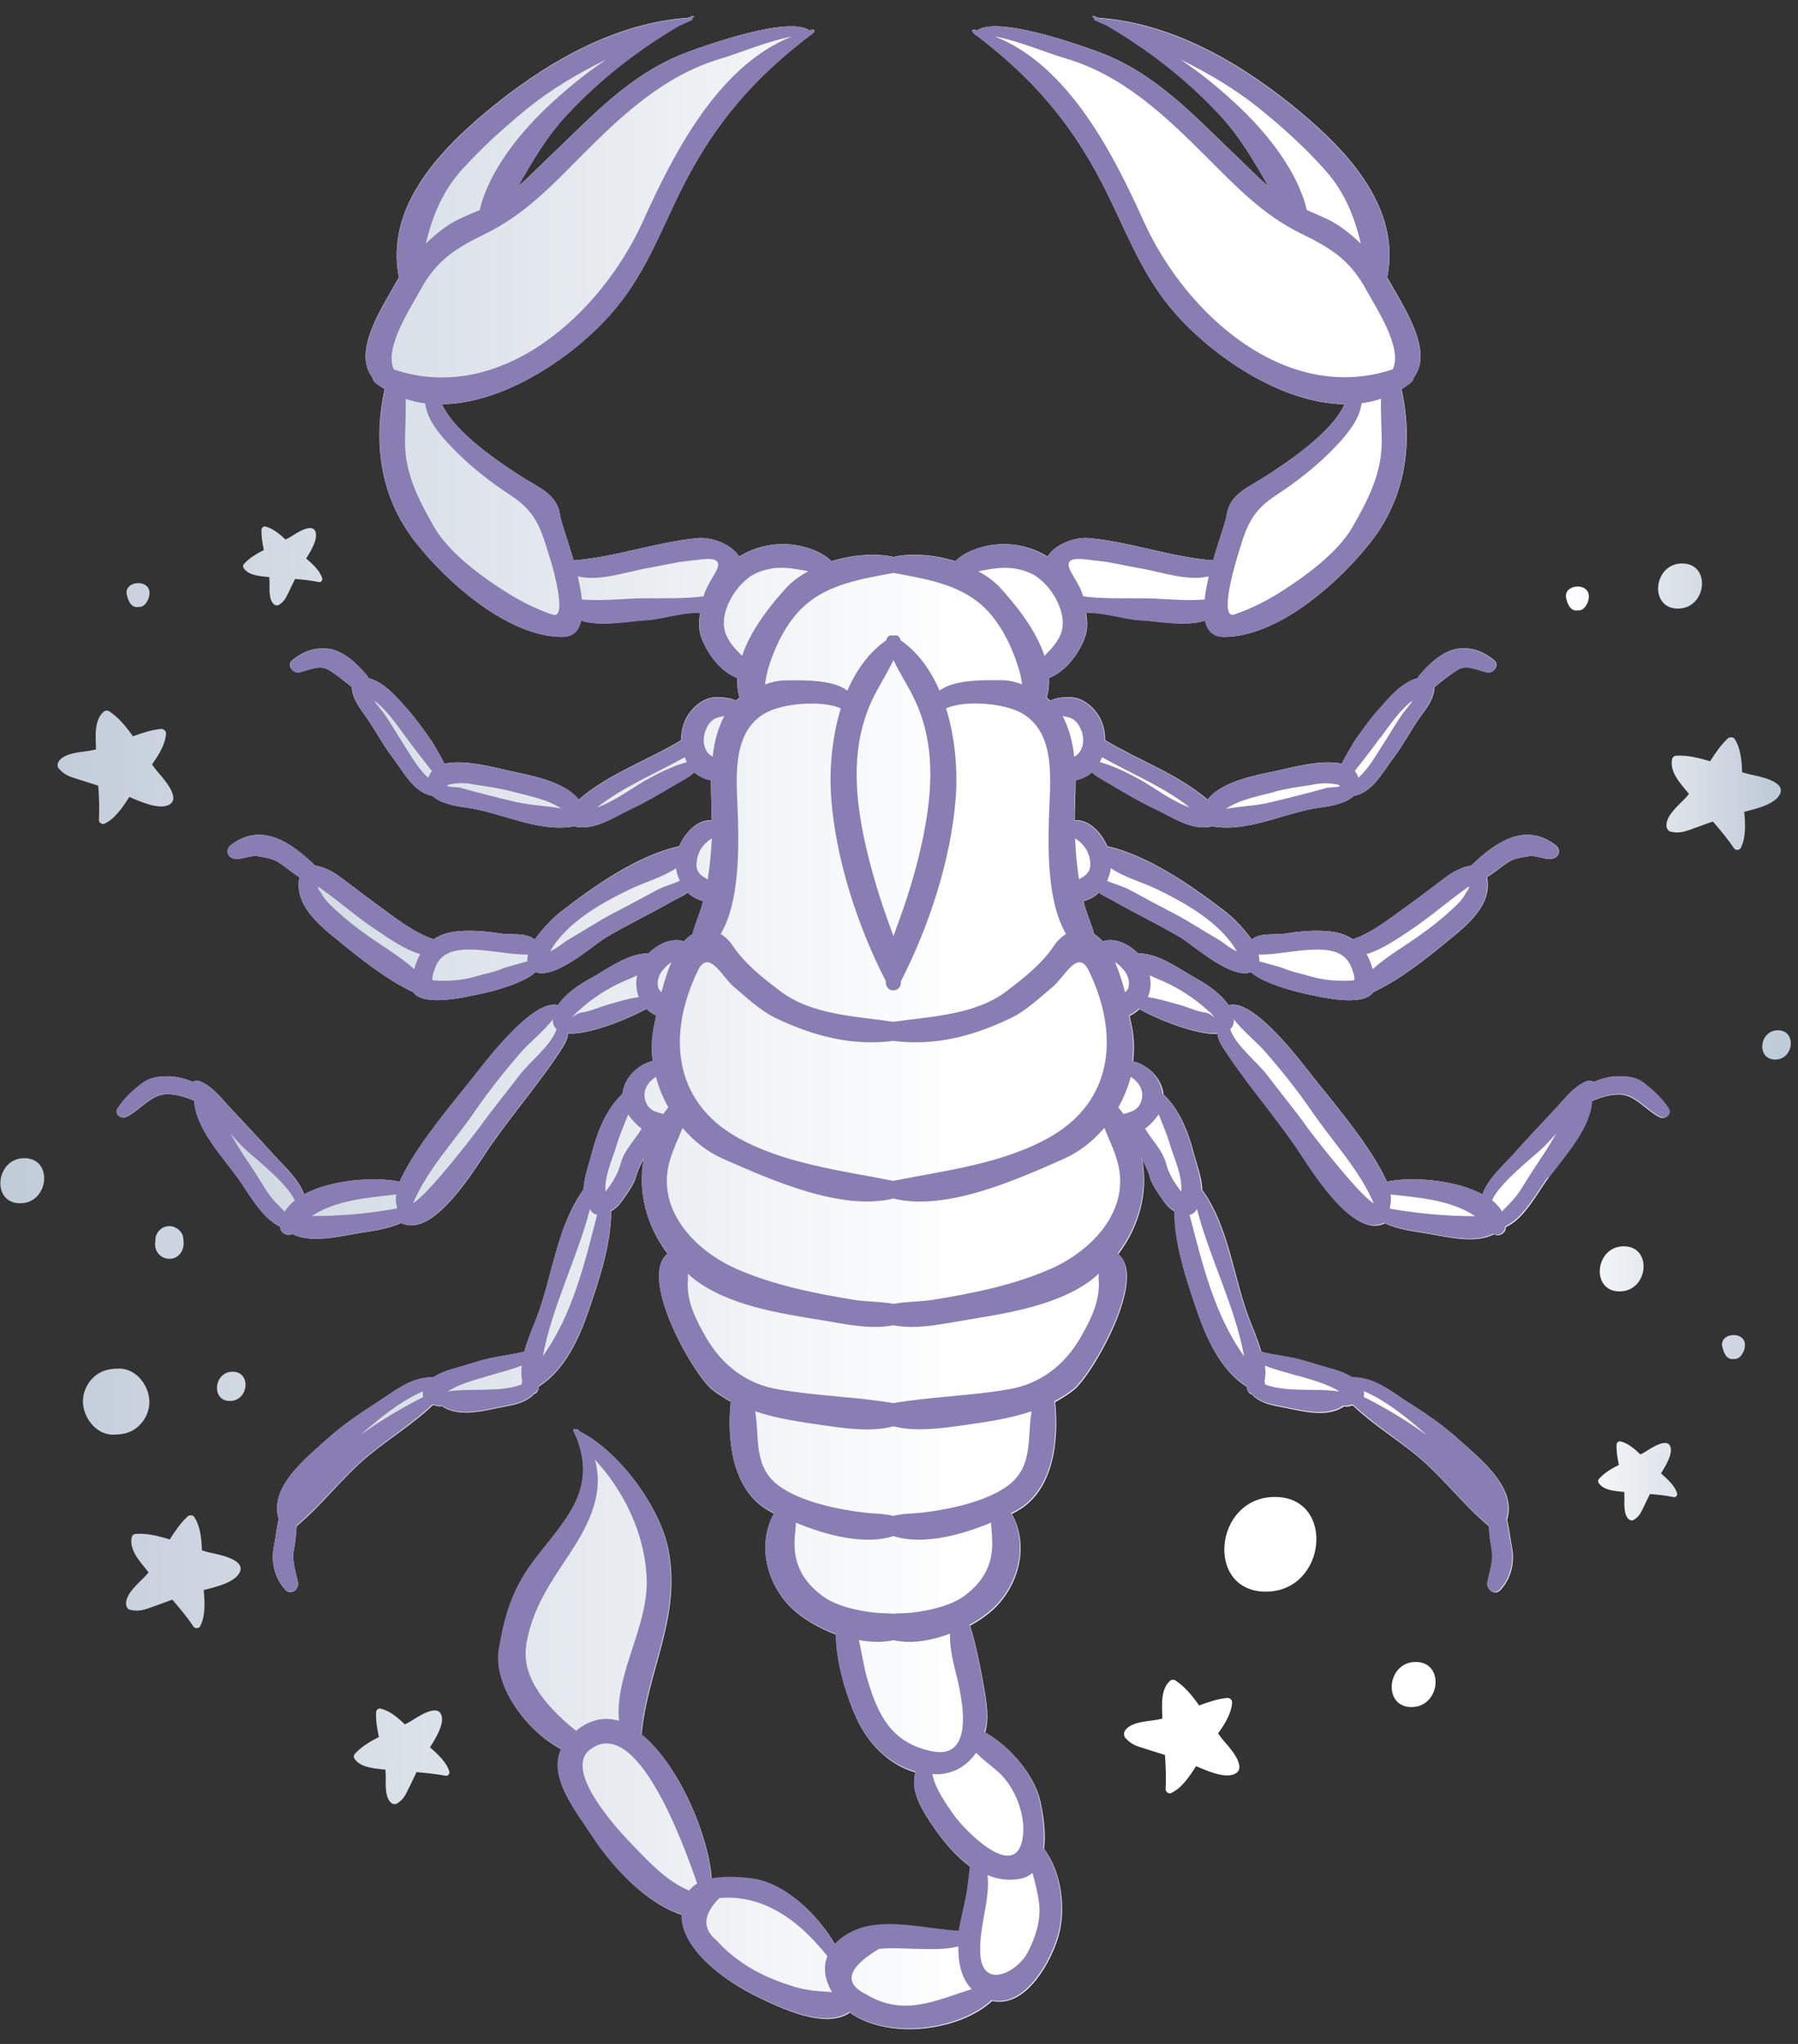 <svg width="110" height="125" viewBox="0 0 110 125" fill="none" xmlns="http://www.w3.org/2000/svg">
<rect x="0" y="0" width="110" height="125" fill="#333333" stroke="none"/>
<g id="7">
<path d="M26.311 106.859C26.671 106.279 27.151 105.499 27.021 104.949C26.811 104.099 25.461 105.069 25.151 105.249C25.031 105.319 24.911 105.389 24.771 105.459C24.321 105.019 23.811 104.609 23.271 104.489C23.141 104.459 23.011 104.589 23.011 104.709C22.981 105.189 23.071 105.719 23.181 106.229C22.611 106.519 22.071 106.849 21.691 107.279C21.641 107.339 21.631 107.459 21.671 107.529C22.031 108.109 22.881 108.139 23.481 108.219C23.521 108.219 23.551 108.219 23.581 108.219C23.581 108.219 23.581 108.239 23.581 108.249C23.591 108.379 23.601 108.519 23.601 108.639C23.601 109.119 23.531 109.959 23.961 110.279C24.041 110.339 24.181 110.359 24.271 110.309C24.591 110.109 24.741 109.909 24.901 109.579C25.101 109.179 25.291 108.779 25.481 108.379C26.081 108.429 26.681 108.489 27.261 108.599C27.391 108.629 27.531 108.479 27.491 108.349C27.341 107.799 26.811 107.299 26.291 106.849L26.311 106.859Z" fill="url(#paint0_linear_57_361)"/>
<path d="M101.621 90.109C101.911 89.629 102.311 88.979 102.211 88.529C102.041 87.829 100.921 88.629 100.671 88.779C100.571 88.839 100.471 88.899 100.361 88.949C99.981 88.589 99.571 88.239 99.121 88.149C99.021 88.129 98.911 88.229 98.901 88.329C98.881 88.729 98.951 89.169 99.041 89.589C98.561 89.829 98.121 90.099 97.811 90.459C97.771 90.509 97.761 90.609 97.791 90.669C98.081 91.149 98.791 91.179 99.291 91.239C99.321 91.239 99.341 91.239 99.371 91.239V91.259C99.371 91.369 99.381 91.479 99.381 91.589C99.381 91.989 99.321 92.679 99.681 92.939C99.751 92.989 99.861 93.009 99.941 92.959C100.201 92.799 100.331 92.629 100.461 92.359C100.621 92.029 100.781 91.699 100.941 91.369C101.441 91.409 101.931 91.459 102.411 91.559C102.521 91.579 102.631 91.449 102.611 91.349C102.481 90.889 102.051 90.479 101.621 90.109Z" fill="url(#paint1_linear_57_361)"/>
<path d="M18.731 34.159C19.031 33.679 19.421 33.029 19.321 32.579C19.151 31.879 18.031 32.679 17.781 32.829C17.681 32.889 17.581 32.939 17.471 32.999C17.091 32.639 16.671 32.299 16.221 32.199C16.121 32.179 16.011 32.279 16.001 32.379C15.981 32.779 16.051 33.219 16.141 33.639C15.661 33.879 15.221 34.149 14.911 34.509C14.871 34.559 14.861 34.659 14.891 34.719C15.181 35.199 15.891 35.229 16.391 35.289C16.421 35.289 16.441 35.289 16.471 35.289C16.471 35.289 16.471 35.299 16.471 35.309C16.471 35.419 16.491 35.529 16.491 35.629C16.491 36.029 16.431 36.719 16.791 36.979C16.861 37.029 16.971 37.049 17.051 36.999C17.311 36.839 17.441 36.669 17.571 36.399C17.731 36.069 17.891 35.739 18.051 35.409C18.551 35.449 19.041 35.499 19.521 35.599C19.631 35.619 19.741 35.499 19.721 35.389C19.591 34.929 19.161 34.519 18.721 34.149L18.731 34.159Z" fill="url(#paint2_linear_57_361)"/>
<path d="M12.471 97.239C13.241 97.049 14.291 96.789 14.631 96.219C15.161 95.349 13.231 95.049 12.831 94.949C12.671 94.909 12.511 94.869 12.351 94.809C12.331 94.079 12.251 93.319 11.881 92.769C11.801 92.649 11.591 92.639 11.481 92.739C11.061 93.119 10.711 93.639 10.381 94.149C9.671 93.919 8.951 93.759 8.281 93.809C8.191 93.809 8.081 93.909 8.061 93.999C7.881 94.779 8.561 95.499 9.011 96.059C9.031 96.089 9.061 96.119 9.091 96.149C9.091 96.149 9.081 96.169 9.071 96.179C8.971 96.299 8.871 96.419 8.761 96.519C8.371 96.919 7.621 97.559 7.721 98.179C7.741 98.299 7.841 98.429 7.961 98.449C8.391 98.549 8.671 98.499 9.081 98.359C9.571 98.189 10.051 98.009 10.541 97.829C11.001 98.359 11.451 98.899 11.841 99.479C11.931 99.609 12.171 99.599 12.241 99.459C12.561 98.879 12.541 98.029 12.461 97.229L12.471 97.239Z" fill="url(#paint3_linear_57_361)"/>
<path d="M106.701 49.649C107.471 49.459 108.521 49.199 108.861 48.629C109.391 47.759 107.461 47.459 107.061 47.359C106.901 47.319 106.741 47.279 106.581 47.229C106.561 46.499 106.481 45.729 106.121 45.189C106.041 45.069 105.831 45.059 105.721 45.149C105.301 45.529 104.941 46.049 104.621 46.559C103.911 46.339 103.191 46.169 102.521 46.219C102.431 46.219 102.321 46.319 102.301 46.409C102.121 47.189 102.801 47.909 103.251 48.459C103.271 48.489 103.301 48.519 103.331 48.559C103.331 48.559 103.321 48.579 103.311 48.579C103.211 48.699 103.111 48.819 103.001 48.919C102.611 49.319 101.861 49.959 101.961 50.579C101.981 50.699 102.081 50.829 102.201 50.859C102.631 50.959 102.911 50.909 103.321 50.769C103.811 50.589 104.301 50.419 104.791 50.239C105.251 50.769 105.701 51.309 106.091 51.889C106.181 52.019 106.421 51.999 106.491 51.869C106.811 51.279 106.791 50.439 106.711 49.639L106.701 49.649Z" fill="url(#paint4_linear_57_361)"/>
<path d="M73.161 108.009C73.891 108.319 74.881 108.749 75.491 108.509C76.441 108.129 75.091 106.729 74.821 106.409C74.721 106.289 74.621 106.149 74.521 106.009C74.951 105.419 75.341 104.759 75.381 104.109C75.381 103.959 75.231 103.829 75.091 103.839C74.521 103.889 73.931 104.089 73.361 104.299C72.931 103.689 72.461 103.119 71.891 102.759C71.811 102.709 71.671 102.719 71.601 102.779C70.991 103.289 71.091 104.279 71.111 104.989C71.111 105.029 71.111 105.069 71.111 105.109C71.101 105.109 71.091 105.109 71.081 105.109C70.931 105.149 70.781 105.179 70.631 105.199C70.071 105.279 69.091 105.339 68.801 105.889C68.751 105.989 68.751 106.159 68.831 106.259C69.111 106.589 69.371 106.729 69.781 106.859C70.281 107.019 70.771 107.169 71.271 107.329C71.321 108.029 71.351 108.739 71.311 109.429C71.311 109.589 71.501 109.719 71.641 109.659C72.251 109.389 72.741 108.699 73.171 108.019L73.161 108.009Z" fill="url(#paint5_linear_57_361)"/>
<path d="M7.941 48.749C8.671 49.069 9.661 49.489 10.271 49.249C11.221 48.869 9.861 47.469 9.601 47.149C9.501 47.029 9.401 46.889 9.301 46.749C9.731 46.149 10.121 45.499 10.161 44.849C10.161 44.699 10.001 44.569 9.861 44.579C9.291 44.629 8.701 44.819 8.131 45.029C7.701 44.419 7.231 43.849 6.661 43.489C6.581 43.439 6.441 43.449 6.361 43.509C5.751 44.019 5.851 45.009 5.871 45.719C5.871 45.759 5.871 45.799 5.871 45.839C5.871 45.839 5.851 45.839 5.841 45.839C5.691 45.869 5.531 45.899 5.391 45.929C4.831 46.009 3.851 46.069 3.561 46.619C3.511 46.719 3.501 46.889 3.581 46.979C3.861 47.309 4.121 47.449 4.531 47.579C5.031 47.739 5.521 47.889 6.011 48.049C6.061 48.749 6.091 49.459 6.051 50.149C6.051 50.309 6.241 50.439 6.381 50.379C6.991 50.109 7.481 49.419 7.911 48.739L7.941 48.749Z" fill="url(#paint6_linear_57_361)"/>
<path d="M7.291 83.699C6.731 83.699 6.231 83.789 5.791 84.169C5.391 84.509 5.131 84.999 5.081 85.529C4.981 86.549 5.801 87.739 6.911 87.739C7.481 87.739 7.971 87.649 8.421 87.269C8.821 86.929 9.081 86.439 9.131 85.909C9.231 84.889 8.411 83.699 7.301 83.699H7.291Z" fill="url(#paint7_linear_57_361)"/>
<path d="M14.231 83.889C13.081 83.889 12.901 85.679 14.061 85.679C15.221 85.679 15.391 83.889 14.231 83.889Z" fill="url(#paint8_linear_57_361)"/>
<path d="M108.771 63.009C107.621 63.009 107.441 64.799 108.601 64.799C109.761 64.799 109.931 63.009 108.771 63.009Z" fill="url(#paint9_linear_57_361)"/>
<path d="M105.381 82.409C105.411 82.519 105.441 82.629 105.491 82.739C105.641 83.059 105.861 83.149 106.071 83.109C106.281 83.129 106.491 83.029 106.651 82.689C106.681 82.639 106.701 82.589 106.711 82.539C107.081 81.319 105.081 81.419 105.381 82.419V82.409Z" fill="url(#paint10_linear_57_361)"/>
<path d="M95.831 36.639C95.861 36.749 95.891 36.859 95.941 36.959C96.091 37.279 96.311 37.369 96.521 37.329C96.731 37.349 96.941 37.249 97.101 36.909C97.131 36.859 97.151 36.809 97.161 36.759C97.531 35.539 95.531 35.649 95.831 36.639Z" fill="url(#paint11_linear_57_361)"/>
<path d="M7.771 36.429C7.801 36.539 7.831 36.649 7.881 36.749C8.031 37.069 8.251 37.159 8.461 37.119C8.671 37.139 8.881 37.039 9.041 36.699C9.071 36.649 9.091 36.599 9.101 36.549C9.471 35.329 7.471 35.439 7.771 36.429Z" fill="url(#paint12_linear_57_361)"/>
<path d="M77.991 91.549C74.271 91.549 73.701 97.339 77.441 97.339C81.181 97.339 81.731 91.549 77.991 91.549Z" fill="url(#paint13_linear_57_361)"/>
<path d="M86.611 101.639C84.841 101.639 84.571 104.399 86.351 104.399C88.131 104.399 88.401 101.639 86.611 101.639Z" fill="url(#paint14_linear_57_361)"/>
<path d="M99.341 76.219C97.571 76.219 97.301 78.979 99.081 78.979C100.861 78.979 101.121 76.219 99.341 76.219Z" fill="url(#paint15_linear_57_361)"/>
<path d="M102.911 34.459C101.141 34.459 100.871 37.219 102.651 37.219C104.431 37.219 104.701 34.459 102.911 34.459Z" fill="url(#paint16_linear_57_361)"/>
<path d="M1.491 70.829C-0.279 70.829 -0.549 73.589 1.231 73.589C3.011 73.589 3.271 70.829 1.491 70.829Z" fill="url(#paint17_linear_57_361)"/>
<path d="M11.201 75.689C11.171 75.319 10.791 75.019 10.441 74.989C9.981 74.939 9.551 75.299 9.511 75.759C9.511 75.849 9.501 75.939 9.491 76.029C9.451 76.509 9.801 76.939 10.281 76.979C10.891 77.039 11.271 76.509 11.231 75.959L11.211 75.689H11.201Z" fill="url(#paint18_linear_57_361)"/>
<path d="M100.651 66.289C100.071 65.839 99.591 65.819 98.891 65.829C98.591 65.829 98.001 65.949 97.501 66.169C97.341 66.049 97.121 66.099 96.961 66.169C96.201 66.539 95.731 67.199 95.161 67.809C94.271 68.759 93.371 69.709 92.511 70.679C92.051 71.189 90.971 72.149 90.701 73.049C89.011 72.129 86.301 71.949 84.851 72.269C84.761 72.069 84.671 71.879 84.561 71.679C83.501 69.699 81.781 67.669 80.371 65.909C79.791 65.189 76.741 61.009 75.171 61.479C74.721 60.819 73.921 60.249 73.361 59.939C72.291 59.369 70.931 58.289 69.661 58.309C69.661 58.309 69.641 58.309 69.631 58.309C69.051 57.729 68.191 57.319 67.461 57.569C67.301 57.389 67.121 57.239 66.931 57.119C66.801 56.579 66.561 56.069 66.391 55.509C66.351 55.369 66.321 55.239 66.291 55.099C66.651 55.029 66.971 54.839 67.231 54.589C67.491 54.799 67.841 54.929 68.131 55.099C69.491 55.879 70.921 56.549 72.271 57.359C73.021 57.819 75.351 59.919 76.531 59.449C77.321 60.169 79.351 60.669 79.921 60.789C80.681 60.939 83.351 61.629 84.011 60.679C85.671 59.899 87.231 58.649 88.631 57.499C89.801 56.549 91.311 55.309 90.971 53.649C91.431 53.369 91.881 52.969 92.301 52.709C92.691 52.469 93.061 52.449 93.491 52.369C93.961 52.279 94.431 52.579 94.931 52.519C95.391 52.459 95.531 51.959 95.161 51.679C93.281 50.239 91.421 51.559 90.011 52.939C89.471 52.999 88.841 53.359 88.511 53.609C87.721 54.189 86.951 54.799 86.151 55.369C85.181 56.059 83.931 57.079 82.761 57.439C82.401 57.199 81.961 57.039 81.421 56.969C80.591 56.869 79.581 56.939 78.751 57.079C77.951 57.219 77.161 56.999 76.571 57.459C76.071 56.719 75.331 56.019 74.971 55.749C72.941 54.199 70.301 52.329 67.741 51.749C67.371 50.889 66.611 50.109 65.751 50.159C65.751 49.339 65.801 48.519 65.801 47.709C66.161 47.659 66.521 47.479 66.811 47.229C67.131 47.519 67.521 47.709 67.921 47.949C68.811 48.479 69.731 49.029 70.671 49.469C71.731 49.969 72.931 50.839 74.151 50.539C76.401 50.929 78.611 49.669 80.811 49.379C81.441 49.299 82.331 49.129 82.821 48.679C83.981 48.459 84.571 47.239 85.271 46.319C85.851 45.559 86.281 44.709 86.831 43.929C87.281 43.299 87.711 42.799 87.761 42.019C88.231 41.649 88.671 41.269 89.191 40.959C89.731 40.629 90.421 40.989 90.971 41.119C91.371 41.209 91.781 40.669 91.401 40.369C90.731 39.829 90.011 39.549 89.141 39.679C88.261 39.809 87.391 40.639 86.851 41.289C86.801 41.349 86.771 41.409 86.741 41.469C85.731 41.749 85.041 42.609 84.341 43.399C83.821 43.979 83.381 44.609 82.931 45.239C82.861 45.339 82.301 46.269 82.091 46.709C80.811 46.409 78.751 47.009 78.081 47.149C76.961 47.379 74.731 47.769 73.881 48.899C72.051 47.329 69.661 46.499 67.611 45.269C67.611 44.859 67.541 44.449 67.371 44.059C67.051 43.339 66.271 42.619 65.431 42.639C65.041 42.639 64.601 42.669 64.261 42.849C64.191 42.789 64.111 42.729 64.041 42.669C64.151 42.269 64.191 41.869 64.171 41.469C65.171 41.069 65.891 40.119 66.311 39.159C66.541 38.629 66.551 38.049 66.441 37.479C67.561 37.409 68.761 37.889 69.851 37.929C70.751 37.969 72.571 38.349 73.731 37.949C73.861 38.549 74.211 38.949 74.891 38.949C78.241 38.949 82.011 35.539 83.901 33.099C86.011 30.379 86.461 27.059 85.741 23.799C85.921 23.689 86.091 23.579 86.271 23.439C86.391 23.349 86.461 23.229 86.491 23.089C87.751 21.449 85.821 18.689 84.871 16.969C85.701 12.799 82.601 9.409 79.611 6.899C76.141 3.989 71.831 1.409 67.191 1.089C67.091 1.049 67.001 1.019 66.901 0.979C66.851 0.959 66.821 1.039 66.871 1.059C66.901 1.079 66.931 1.099 66.961 1.109C66.941 1.149 66.941 1.199 66.991 1.229C67.291 1.369 67.581 1.499 67.881 1.629C70.351 3.089 72.571 4.839 74.541 6.939C75.851 8.329 76.721 9.859 77.601 11.399C76.991 10.879 76.421 10.289 75.851 9.749C73.151 7.199 70.781 4.479 67.161 3.159C66.141 2.789 61.051 0.949 59.781 1.859C59.721 1.849 59.661 1.819 59.601 1.809C59.481 1.789 59.441 1.919 59.521 1.989C59.561 2.019 59.591 2.039 59.621 2.069C59.621 2.109 59.651 2.129 59.701 2.129C63.071 4.689 65.451 7.389 67.411 11.179C68.801 13.859 69.681 16.479 71.621 18.839C73.871 21.569 78.261 24.679 82.261 24.719C81.441 26.539 78.581 28.379 77.381 29.159C76.361 29.819 75.211 30.219 75.041 31.539C74.991 31.899 74.581 33.009 74.221 34.269C71.661 34.079 69.201 33.149 66.631 32.909C65.781 32.829 64.541 33.279 64.091 34.039C63.251 33.509 62.251 33.249 61.251 33.279C60.391 33.299 59.131 33.629 58.451 34.319C57.181 33.929 55.781 33.809 54.661 34.059C53.541 33.809 52.151 33.929 50.871 34.319C50.181 33.629 48.931 33.299 48.061 33.279C47.061 33.249 46.061 33.509 45.221 34.039C44.771 33.289 43.531 32.829 42.681 32.909C40.121 33.149 37.651 34.079 35.091 34.269C34.731 33.009 34.311 31.889 34.271 31.539C34.101 30.209 32.951 29.819 31.921 29.159C30.721 28.379 27.861 26.539 27.041 24.719C31.041 24.679 35.441 21.569 37.681 18.839C39.631 16.479 40.511 13.859 41.891 11.179C43.851 7.389 46.231 4.689 49.601 2.129C49.641 2.129 49.661 2.099 49.681 2.069C49.711 2.039 49.741 2.019 49.781 1.989C49.871 1.919 49.821 1.779 49.701 1.809C49.641 1.819 49.581 1.849 49.511 1.859C48.251 0.949 43.151 2.789 42.131 3.159C38.511 4.479 36.151 7.199 33.441 9.749C32.871 10.289 32.301 10.879 31.691 11.399C32.581 9.859 33.441 8.329 34.761 6.939C36.741 4.849 38.951 3.089 41.421 1.629C41.711 1.499 42.011 1.359 42.311 1.229C42.361 1.209 42.361 1.149 42.331 1.109C42.361 1.089 42.391 1.069 42.421 1.059C42.471 1.029 42.431 0.959 42.381 0.979C42.281 1.009 42.191 1.049 42.091 1.089C37.451 1.409 33.141 3.989 29.671 6.899C26.681 9.409 23.581 12.789 24.401 16.969C23.451 18.689 21.521 21.449 22.781 23.089C22.811 23.229 22.881 23.349 23.001 23.439C23.171 23.569 23.351 23.689 23.531 23.799C22.811 27.059 23.261 30.379 25.371 33.099C27.271 35.539 31.041 38.949 34.391 38.949C35.081 38.949 35.421 38.559 35.551 37.949C36.701 38.349 38.531 37.969 39.431 37.929C40.521 37.879 41.721 37.409 42.841 37.479C42.721 38.049 42.741 38.629 42.971 39.159C43.391 40.129 44.111 41.079 45.111 41.469C45.091 41.869 45.131 42.269 45.241 42.669C45.161 42.729 45.091 42.789 45.021 42.849C44.681 42.669 44.241 42.639 43.851 42.639C43.011 42.619 42.231 43.339 41.911 44.059C41.741 44.439 41.671 44.849 41.671 45.269C39.621 46.499 37.231 47.319 35.401 48.899C34.551 47.769 32.321 47.389 31.201 47.149C30.531 47.009 28.471 46.409 27.191 46.709C26.981 46.259 26.431 45.339 26.351 45.239C25.911 44.609 25.461 43.969 24.951 43.399C24.251 42.609 23.551 41.749 22.541 41.469C22.511 41.409 22.481 41.349 22.431 41.289C21.891 40.629 21.021 39.799 20.141 39.679C19.281 39.559 18.561 39.829 17.881 40.369C17.511 40.669 17.921 41.209 18.311 41.119C18.861 40.989 19.551 40.639 20.091 40.959C20.611 41.269 21.051 41.649 21.521 42.019C21.571 42.789 22.011 43.289 22.451 43.929C22.991 44.709 23.431 45.559 24.011 46.319C24.721 47.249 25.301 48.459 26.461 48.679C26.951 49.129 27.841 49.299 28.471 49.379C30.671 49.669 32.881 50.929 35.131 50.539C36.351 50.839 37.541 49.969 38.611 49.469C39.551 49.029 40.461 48.479 41.361 47.949C41.771 47.709 42.161 47.519 42.481 47.229C42.771 47.469 43.131 47.659 43.491 47.709C43.491 48.519 43.541 49.339 43.541 50.159C42.681 50.109 41.931 50.889 41.551 51.749C38.981 52.319 36.341 54.189 34.321 55.749C33.971 56.019 33.221 56.719 32.721 57.459C32.131 56.999 31.341 57.209 30.541 57.079C29.711 56.939 28.711 56.869 27.871 56.969C27.331 57.029 26.891 57.199 26.531 57.439C25.361 57.079 24.111 56.069 23.141 55.369C22.341 54.799 21.581 54.189 20.781 53.609C20.451 53.359 19.821 52.999 19.281 52.939C17.871 51.559 16.001 50.229 14.131 51.679C13.761 51.959 13.901 52.469 14.361 52.519C14.861 52.579 15.331 52.279 15.801 52.369C16.231 52.449 16.601 52.479 16.991 52.709C17.421 52.969 17.861 53.369 18.321 53.649C17.981 55.319 19.491 56.549 20.661 57.499C22.061 58.639 23.621 59.899 25.281 60.679C25.941 61.619 28.601 60.939 29.371 60.789C29.941 60.679 31.981 60.179 32.771 59.449C33.951 59.919 36.271 57.819 37.031 57.359C38.371 56.549 39.811 55.879 41.171 55.099C41.461 54.929 41.811 54.799 42.071 54.589C42.341 54.839 42.661 55.019 43.011 55.099C42.971 55.239 42.951 55.369 42.911 55.509C42.741 56.069 42.501 56.579 42.381 57.119C42.191 57.229 42.011 57.389 41.851 57.569C41.121 57.319 40.261 57.729 39.681 58.309C39.681 58.309 39.661 58.309 39.651 58.309C38.381 58.289 37.021 59.369 35.951 59.939C35.381 60.249 34.581 60.809 34.141 61.479C32.571 61.019 29.521 65.189 28.931 65.909C27.531 67.669 25.801 69.699 24.741 71.679C24.641 71.879 24.541 72.069 24.461 72.269C23.001 71.949 20.291 72.129 18.601 73.049C18.331 72.149 17.261 71.189 16.801 70.679C15.931 69.709 15.031 68.759 14.141 67.809C13.571 67.209 13.101 66.539 12.341 66.169C12.181 66.099 11.961 66.049 11.811 66.169C11.311 65.949 10.721 65.829 10.421 65.829C9.721 65.829 9.241 65.849 8.661 66.289C8.081 66.739 7.601 67.179 7.211 67.789C6.991 68.139 7.411 68.469 7.731 68.309C8.571 67.909 9.231 66.929 10.211 66.919C10.831 66.919 11.351 67.109 11.891 67.319C11.961 68.989 13.611 70.749 14.541 72.019C15.201 72.919 16.001 74.509 17.151 75.029C17.151 75.029 17.151 75.029 17.151 75.049C17.151 75.399 17.591 75.649 17.871 75.459C19.031 76.079 20.851 75.589 22.071 75.399C22.801 75.279 23.781 75.159 24.551 74.789C24.581 74.809 24.611 74.829 24.641 74.839C26.621 75.659 29.151 71.329 29.991 70.109C31.361 68.129 32.971 66.279 34.291 64.269C34.531 63.899 34.741 63.569 34.751 63.209C36.081 63.289 38.471 62.299 39.551 61.699C39.721 61.859 39.911 61.999 40.151 62.109C40.101 62.379 40.051 62.609 40.011 62.799C39.871 63.489 39.851 64.189 39.931 64.889C39.001 65.109 38.181 65.929 38.081 66.909C37.101 67.819 36.561 69.179 36.231 70.459C36.051 71.149 35.731 71.989 35.701 72.749C34.081 74.939 33.781 78.129 32.821 80.619C32.651 81.069 32.301 81.849 32.081 82.659C31.411 82.839 30.711 82.909 30.031 83.059C29.251 83.229 28.511 83.499 27.741 83.709C27.371 83.809 26.901 83.979 26.511 84.229C25.131 84.209 24.181 85.059 23.051 85.779C22.021 86.439 20.991 87.139 20.071 87.959C18.721 89.179 16.431 90.949 17.051 92.919C16.911 93.439 16.871 94.009 16.771 94.499C16.561 95.489 16.771 96.479 17.461 97.229C17.791 97.589 18.311 97.209 18.231 96.779C18.101 96.119 17.861 95.519 17.971 94.829C18.021 94.489 18.101 94.149 18.111 93.819C18.111 93.669 18.141 93.499 18.161 93.329C19.741 92.019 20.971 90.319 22.571 89.009C23.821 87.979 25.311 87.059 26.491 85.929C26.571 85.949 26.651 85.979 26.741 85.989C26.851 86.019 26.951 86.009 27.041 85.989C27.061 86.009 27.081 86.029 27.101 86.039C28.191 86.729 29.771 86.229 30.961 86.009C31.651 85.889 32.251 85.709 32.671 85.259C32.821 85.209 32.951 85.059 32.951 84.899C32.951 84.879 32.951 84.869 32.951 84.859C32.961 84.839 32.971 84.809 32.981 84.789C34.551 83.799 35.441 81.839 36.021 80.139C36.651 78.289 37.391 76.099 37.391 74.069C37.661 73.919 37.881 73.709 38.071 73.429C38.331 73.049 38.781 72.449 38.901 72.009C39.001 71.609 39.191 71.229 39.391 70.869C39.001 72.879 39.551 74.979 40.851 76.689C39.011 78.129 42.441 84.099 43.571 84.989C43.941 85.279 44.321 85.509 44.711 85.729C44.471 88.069 44.791 91.129 47.011 92.379C47.121 92.439 47.241 92.509 47.361 92.569C46.301 94.449 46.891 96.859 48.431 98.349C49.051 98.949 50.051 99.559 51.151 99.969C51.151 101.689 51.781 103.729 52.411 105.109C53.111 106.629 54.381 107.939 56.011 108.399C55.651 109.529 56.451 110.779 57.141 111.779C57.721 112.609 58.471 113.519 59.351 114.159C59.291 114.639 59.251 115.129 59.191 115.589C59.061 116.449 58.821 117.269 58.681 118.119C56.581 118.039 54.031 117.209 52.121 118.179C51.711 118.389 51.361 118.639 51.091 118.919C50.021 117.079 48.021 115.129 45.941 114.899C45.141 114.809 44.281 114.769 43.541 114.919C43.381 112.359 41.581 107.959 39.251 106.079C39.621 102.109 41.701 98.899 40.891 94.759C40.391 92.189 37.901 88.759 35.471 87.559C35.461 87.539 35.441 87.519 35.431 87.499C35.371 87.429 35.291 87.419 35.241 87.449C35.221 87.449 35.211 87.429 35.191 87.419C35.141 87.399 35.071 87.469 35.091 87.519C35.151 87.659 35.211 87.789 35.281 87.919C36.611 91.329 34.391 93.149 32.541 95.659C31.341 97.299 30.861 98.929 30.541 100.909C30.181 103.169 32.271 105.909 34.351 106.989C33.551 108.719 35.191 110.699 36.241 112.299C37.421 114.109 39.501 116.409 41.731 117.109C41.731 117.189 41.731 117.269 41.731 117.359C41.891 119.459 44.631 121.299 46.321 122.109C47.701 122.779 50.481 124.139 51.991 123.089C54.391 124.779 58.721 124.209 60.701 122.369C60.781 122.389 60.861 122.399 60.941 122.409C62.891 122.609 64.341 119.879 64.761 118.399C65.231 116.729 64.941 114.479 63.871 113.069C64.011 112.049 63.801 110.859 63.641 110.129C63.301 108.609 61.791 106.779 60.271 105.959C60.291 105.879 60.321 105.799 60.331 105.719C60.521 104.769 60.281 103.659 60.111 102.709C59.921 101.649 59.671 100.479 59.351 99.419C59.941 99.099 60.451 98.729 60.831 98.369C62.371 96.879 62.961 94.469 61.901 92.589C62.021 92.529 62.141 92.459 62.251 92.399C64.471 91.149 64.791 88.079 64.551 85.749C64.941 85.539 65.321 85.299 65.691 85.009C66.821 84.119 70.251 78.139 68.411 76.709C69.711 74.989 70.261 72.899 69.871 70.889C70.071 71.259 70.261 71.629 70.361 72.029C70.471 72.469 70.931 73.069 71.181 73.449C71.371 73.729 71.601 73.939 71.861 74.089C71.861 76.119 72.601 78.309 73.231 80.159C73.811 81.869 74.701 83.829 76.271 84.809C76.281 84.829 76.291 84.859 76.301 84.879C76.301 84.889 76.301 84.909 76.301 84.919C76.301 85.079 76.431 85.229 76.581 85.279C77.001 85.729 77.601 85.909 78.291 86.029C79.481 86.249 81.051 86.749 82.151 86.059C82.171 86.049 82.191 86.029 82.211 86.009C82.301 86.029 82.391 86.039 82.511 86.009C82.601 85.999 82.681 85.969 82.761 85.949C83.941 87.079 85.431 87.999 86.691 89.029C88.281 90.349 89.521 92.039 91.101 93.349C91.121 93.529 91.141 93.699 91.151 93.839C91.171 94.179 91.251 94.519 91.291 94.849C91.391 95.539 91.151 96.139 91.021 96.799C90.941 97.229 91.451 97.609 91.791 97.249C92.481 96.499 92.691 95.499 92.481 94.519C92.381 94.029 92.331 93.469 92.201 92.939C92.821 90.979 90.541 89.199 89.181 87.979C88.271 87.159 87.241 86.449 86.201 85.799C85.071 85.079 84.121 84.229 82.741 84.249C82.351 83.989 81.881 83.829 81.511 83.729C80.751 83.529 80.011 83.259 79.221 83.079C78.541 82.929 77.841 82.859 77.171 82.679C76.941 81.869 76.591 81.089 76.421 80.639C75.471 78.139 75.161 74.959 73.551 72.769C73.531 71.999 73.201 71.169 73.021 70.479C72.691 69.199 72.151 67.849 71.181 66.929C71.081 65.959 70.261 65.129 69.321 64.909C69.401 64.209 69.391 63.509 69.251 62.819C69.211 62.629 69.171 62.399 69.111 62.129C69.351 62.019 69.541 61.879 69.711 61.719C70.791 62.329 73.181 63.309 74.511 63.229C74.521 63.579 74.731 63.919 74.981 64.289C76.301 66.299 77.911 68.149 79.281 70.129C80.121 71.349 82.651 75.679 84.631 74.859C84.661 74.849 84.691 74.819 84.721 74.809C85.481 75.179 86.471 75.299 87.201 75.419C88.431 75.619 90.241 76.109 91.401 75.479C91.681 75.669 92.131 75.419 92.121 75.069C92.121 75.069 92.121 75.069 92.121 75.049C93.271 74.529 94.061 72.939 94.731 72.039C95.661 70.779 97.311 69.009 97.381 67.339C97.921 67.129 98.441 66.939 99.061 66.939C100.041 66.939 100.701 67.929 101.541 68.329C101.861 68.489 102.281 68.159 102.061 67.809C101.661 67.199 101.181 66.749 100.611 66.309L100.651 66.289Z" fill="url(#paint19_linear_57_361)"/>
<path d="M94.771 72.009C95.701 70.739 97.341 68.989 97.411 67.309C97.951 67.109 98.481 66.899 99.101 66.909C100.081 66.909 100.741 67.899 101.581 68.299C101.901 68.459 102.321 68.129 102.101 67.779C101.701 67.169 101.221 66.719 100.651 66.279C100.071 65.829 99.591 65.809 98.891 65.819C98.591 65.819 98.011 65.939 97.501 66.159C97.341 66.039 97.121 66.089 96.961 66.159C96.201 66.529 95.731 67.189 95.161 67.799C94.271 68.749 93.371 69.699 92.511 70.669C92.051 71.179 90.981 72.139 90.701 73.039C89.011 72.119 86.301 71.949 84.841 72.269C84.761 72.069 84.661 71.869 84.551 71.679C83.491 69.699 81.771 67.669 80.361 65.909C79.781 65.179 76.741 61.029 75.171 61.489C74.721 60.819 73.921 60.249 73.351 59.939C72.281 59.369 70.921 58.289 69.651 58.309C69.641 58.309 69.631 58.309 69.621 58.309C69.041 57.729 68.181 57.319 67.451 57.569C67.291 57.389 67.111 57.249 66.921 57.129C66.791 56.579 66.551 56.069 66.381 55.509C66.341 55.369 66.311 55.229 66.271 55.089C66.631 55.009 66.961 54.839 67.221 54.579C67.481 54.789 67.821 54.929 68.111 55.099C69.471 55.879 70.901 56.549 72.251 57.359C73.001 57.819 75.331 59.919 76.511 59.449C77.301 60.169 79.341 60.679 79.901 60.789C80.661 60.939 83.331 61.629 83.991 60.679C85.651 59.899 87.211 58.649 88.611 57.499C89.781 56.549 91.291 55.309 90.941 53.649C91.401 53.369 91.851 52.969 92.281 52.709C92.671 52.469 93.041 52.449 93.471 52.369C93.941 52.279 94.411 52.579 94.911 52.519C95.371 52.459 95.511 51.959 95.141 51.679C93.261 50.229 91.391 51.569 89.981 52.949C89.441 53.009 88.821 53.369 88.491 53.609C87.701 54.189 86.931 54.799 86.131 55.369C85.161 56.059 83.911 57.079 82.741 57.439C82.381 57.199 81.941 57.039 81.401 56.969C80.571 56.869 79.561 56.939 78.731 57.079C77.931 57.219 77.141 56.999 76.551 57.459C76.051 56.719 75.311 56.019 74.951 55.759C72.921 54.209 70.291 52.339 67.721 51.769C67.351 50.909 66.591 50.129 65.731 50.179C65.731 49.349 65.781 48.539 65.781 47.729C66.141 47.679 66.501 47.499 66.801 47.249C67.111 47.539 67.511 47.729 67.911 47.969C68.801 48.499 69.721 49.049 70.661 49.489C71.731 49.989 72.921 50.849 74.141 50.539C76.391 50.929 78.591 49.679 80.791 49.389C81.421 49.309 82.311 49.139 82.801 48.689C83.961 48.469 84.551 47.259 85.251 46.329C85.831 45.569 86.271 44.719 86.811 43.939C87.251 43.309 87.681 42.809 87.731 42.039C88.201 41.659 88.651 41.279 89.171 40.969C89.711 40.639 90.401 40.999 90.951 41.129C91.351 41.219 91.761 40.679 91.381 40.379C90.711 39.839 89.991 39.559 89.121 39.689C88.241 39.819 87.371 40.649 86.831 41.299C86.781 41.359 86.751 41.419 86.721 41.479C85.711 41.759 85.011 42.619 84.311 43.409C83.791 43.989 83.351 44.619 82.901 45.249C82.831 45.349 82.271 46.279 82.071 46.719C80.791 46.419 78.731 47.019 78.061 47.159C76.941 47.389 74.711 47.779 73.861 48.909C72.031 47.329 69.631 46.509 67.581 45.279C67.581 44.869 67.511 44.459 67.351 44.079C67.031 43.359 66.251 42.639 65.411 42.659C65.021 42.659 64.581 42.689 64.241 42.869C64.171 42.809 64.091 42.749 64.021 42.689C64.131 42.289 64.171 41.889 64.151 41.489C65.141 41.089 65.871 40.139 66.291 39.179C66.521 38.649 66.531 38.069 66.421 37.499C67.541 37.429 68.741 37.909 69.831 37.949C70.731 37.989 72.561 38.359 73.711 37.959C73.841 38.569 74.181 38.959 74.871 38.959C78.221 38.959 81.991 35.549 83.891 33.109C86.001 30.389 86.441 27.059 85.721 23.799C85.901 23.689 86.091 23.589 86.261 23.459C86.381 23.369 86.451 23.239 86.481 23.109C87.741 21.469 85.821 18.709 84.861 16.989C85.691 12.809 82.591 9.429 79.601 6.919C76.131 4.009 71.841 1.449 67.201 1.109C67.101 1.069 67.001 1.029 66.891 0.989C66.841 0.969 66.811 1.049 66.861 1.069C66.891 1.089 66.921 1.109 66.961 1.129C66.941 1.169 66.931 1.219 66.981 1.239C67.221 1.349 67.451 1.449 67.691 1.559C70.221 3.039 72.511 4.809 74.531 6.949C75.831 8.329 76.701 9.849 77.581 11.379C76.981 10.859 76.411 10.289 75.841 9.749C73.141 7.199 70.781 4.479 67.151 3.159C66.131 2.789 61.031 0.949 59.771 1.859C59.711 1.839 59.651 1.819 59.591 1.809C59.471 1.789 59.431 1.919 59.511 1.989C59.551 2.019 59.581 2.039 59.611 2.069C59.611 2.089 59.641 2.099 59.661 2.109C63.041 4.679 65.431 7.379 67.401 11.179C68.791 13.859 69.671 16.479 71.611 18.839C73.861 21.569 78.251 24.669 82.261 24.709C81.451 26.529 78.581 28.379 77.371 29.159C76.351 29.819 75.201 30.219 75.031 31.539C74.981 31.899 74.571 33.009 74.211 34.269C71.651 34.079 69.191 33.159 66.621 32.909C65.771 32.829 64.521 33.289 64.071 34.049C63.231 33.519 62.241 33.249 61.241 33.279C60.371 33.299 59.121 33.639 58.431 34.329C57.161 33.939 55.771 33.829 54.651 34.069C53.531 33.819 52.141 33.939 50.871 34.329C50.181 33.639 48.921 33.299 48.061 33.279C47.061 33.249 46.071 33.519 45.231 34.049C44.791 33.289 43.531 32.829 42.681 32.909C40.111 33.149 37.651 34.079 35.091 34.269C34.731 33.009 34.311 31.889 34.271 31.539C34.101 30.209 32.951 29.819 31.921 29.159C30.721 28.379 27.851 26.529 27.041 24.709C31.051 24.669 35.441 21.569 37.691 18.839C39.641 16.479 40.521 13.859 41.901 11.179C43.871 7.379 46.251 4.679 49.631 2.109C49.651 2.109 49.681 2.089 49.681 2.069C49.721 2.039 49.751 2.019 49.781 1.989C49.871 1.919 49.821 1.779 49.701 1.809C49.641 1.819 49.581 1.849 49.521 1.859C48.261 0.949 43.161 2.789 42.141 3.159C38.521 4.479 36.161 7.199 33.451 9.749C32.881 10.289 32.321 10.859 31.711 11.379C32.591 9.849 33.461 8.329 34.761 6.949C36.781 4.809 39.071 3.039 41.601 1.559C41.841 1.449 42.071 1.349 42.311 1.239C42.361 1.219 42.351 1.169 42.331 1.129C42.361 1.109 42.391 1.089 42.431 1.069C42.481 1.039 42.441 0.969 42.391 0.989C42.281 1.029 42.191 1.069 42.081 1.109C37.441 1.439 33.151 4.009 29.681 6.919C26.691 9.429 23.591 12.809 24.411 16.989C23.461 18.709 21.531 21.469 22.791 23.109C22.821 23.249 22.891 23.369 23.011 23.459C23.181 23.589 23.371 23.689 23.551 23.799C22.831 27.069 23.271 30.389 25.381 33.109C27.281 35.549 31.051 38.959 34.401 38.959C35.091 38.959 35.431 38.559 35.561 37.959C36.711 38.359 38.541 37.989 39.441 37.949C40.531 37.899 41.731 37.429 42.851 37.499C42.731 38.069 42.751 38.649 42.981 39.179C43.391 40.149 44.121 41.099 45.121 41.489C45.101 41.889 45.141 42.289 45.251 42.689C45.171 42.749 45.101 42.809 45.031 42.869C44.691 42.689 44.251 42.669 43.861 42.659C43.021 42.639 42.241 43.359 41.921 44.079C41.751 44.459 41.691 44.869 41.691 45.279C39.641 46.509 37.241 47.339 35.411 48.909C34.571 47.779 32.331 47.399 31.211 47.159C30.541 47.019 28.481 46.419 27.201 46.719C26.991 46.279 26.441 45.349 26.361 45.249C25.921 44.619 25.471 43.979 24.961 43.409C24.261 42.619 23.561 41.759 22.551 41.479C22.521 41.419 22.491 41.359 22.441 41.299C21.901 40.639 21.031 39.809 20.151 39.689C19.291 39.569 18.571 39.839 17.891 40.379C17.521 40.679 17.931 41.219 18.321 41.129C18.871 40.999 19.561 40.649 20.101 40.969C20.621 41.279 21.071 41.659 21.541 42.039C21.601 42.809 22.021 43.309 22.461 43.939C23.001 44.719 23.441 45.569 24.021 46.329C24.721 47.259 25.311 48.469 26.471 48.689C26.951 49.139 27.851 49.309 28.471 49.389C30.671 49.679 32.881 50.929 35.131 50.539C36.351 50.839 37.551 49.979 38.611 49.489C39.551 49.049 40.461 48.499 41.361 47.969C41.771 47.729 42.161 47.539 42.471 47.249C42.761 47.499 43.131 47.679 43.491 47.729C43.491 48.539 43.531 49.359 43.541 50.179C42.681 50.129 41.921 50.909 41.551 51.769C38.991 52.339 36.351 54.209 34.321 55.759C33.971 56.029 33.221 56.729 32.721 57.459C32.131 56.999 31.341 57.209 30.541 57.079C29.711 56.939 28.711 56.869 27.871 56.969C27.331 57.029 26.891 57.199 26.531 57.439C25.361 57.079 24.111 56.069 23.141 55.369C22.341 54.799 21.581 54.189 20.781 53.609C20.451 53.369 19.831 53.009 19.291 52.949C17.881 51.569 16.011 50.229 14.131 51.679C13.761 51.959 13.901 52.469 14.361 52.519C14.861 52.579 15.331 52.279 15.801 52.369C16.231 52.449 16.601 52.479 16.991 52.709C17.421 52.969 17.871 53.369 18.331 53.649C17.991 55.319 19.501 56.549 20.671 57.499C22.071 58.639 23.631 59.899 25.291 60.679C25.951 61.619 28.611 60.939 29.371 60.789C29.941 60.679 31.981 60.179 32.761 59.449C33.941 59.919 36.271 57.819 37.021 57.359C38.361 56.549 39.801 55.879 41.161 55.099C41.451 54.929 41.791 54.789 42.051 54.579C42.321 54.839 42.641 55.009 43.001 55.089C42.961 55.229 42.941 55.369 42.891 55.509C42.721 56.079 42.481 56.589 42.351 57.129C42.161 57.239 41.991 57.389 41.831 57.569C41.101 57.319 40.241 57.719 39.661 58.309C39.651 58.309 39.641 58.309 39.631 58.309C38.361 58.289 37.001 59.369 35.931 59.939C35.361 60.249 34.551 60.819 34.111 61.489C32.541 61.039 29.491 65.189 28.911 65.909C27.511 67.669 25.781 69.699 24.721 71.679C24.621 71.879 24.521 72.069 24.431 72.269C22.971 71.949 20.261 72.119 18.571 73.039C18.301 72.139 17.221 71.179 16.771 70.669C15.901 69.699 15.001 68.749 14.111 67.799C13.541 67.199 13.071 66.529 12.311 66.159C12.151 66.089 11.931 66.039 11.781 66.159C11.281 65.939 10.691 65.819 10.391 65.819C9.691 65.819 9.211 65.839 8.631 66.279C8.051 66.729 7.571 67.169 7.181 67.779C6.961 68.129 7.381 68.459 7.701 68.299C8.541 67.899 9.201 66.919 10.181 66.909C10.801 66.909 11.331 67.099 11.871 67.309C11.941 68.979 13.581 70.739 14.511 72.009C15.171 72.909 15.971 74.489 17.121 75.009C17.121 75.009 17.121 75.029 17.121 75.039C17.111 75.389 17.561 75.639 17.841 75.449C19.001 76.069 20.811 75.579 22.041 75.389C22.771 75.269 23.751 75.149 24.521 74.779C24.551 74.799 24.581 74.819 24.621 74.829C26.601 75.649 29.131 71.319 29.971 70.099C31.341 68.119 32.951 66.269 34.271 64.259C34.511 63.889 34.721 63.549 34.731 63.199C36.061 63.279 38.451 62.299 39.531 61.689C39.701 61.849 39.891 61.989 40.131 62.099C40.081 62.369 40.031 62.599 39.991 62.789C39.851 63.479 39.831 64.189 39.921 64.889C38.991 65.109 38.181 65.919 38.081 66.879C37.101 67.799 36.551 69.159 36.221 70.439C36.041 71.139 35.721 71.979 35.701 72.749C34.091 74.949 33.771 78.119 32.821 80.609C32.651 81.049 32.301 81.839 32.071 82.649C31.401 82.829 30.701 82.899 30.021 83.049C29.241 83.219 28.501 83.489 27.731 83.699C27.371 83.799 26.891 83.969 26.511 84.219C25.131 84.199 24.181 85.049 23.051 85.769C22.021 86.429 20.991 87.129 20.071 87.949C18.721 89.159 16.431 90.939 17.051 92.899C16.921 93.429 16.871 93.989 16.771 94.479C16.561 95.469 16.771 96.459 17.461 97.209C17.791 97.569 18.311 97.189 18.231 96.759C18.101 96.099 17.861 95.499 17.961 94.809C18.011 94.469 18.091 94.129 18.101 93.789C18.101 93.639 18.131 93.459 18.151 93.279C19.721 91.969 20.961 90.289 22.561 88.969C23.811 87.939 25.281 87.009 26.461 85.879C26.551 85.899 26.641 85.939 26.731 85.949C26.851 85.979 26.951 85.969 27.041 85.949C27.061 85.969 27.071 85.989 27.091 85.999C28.181 86.689 29.761 86.189 30.951 85.969C31.661 85.849 32.261 85.659 32.681 85.199C32.821 85.149 32.941 85.019 32.941 84.859C32.941 84.839 32.941 84.829 32.941 84.819C32.951 84.799 32.961 84.779 32.971 84.749C34.541 83.759 35.431 81.799 36.011 80.099C36.641 78.249 37.381 76.059 37.381 74.029C37.651 73.879 37.881 73.669 38.061 73.389C38.321 73.009 38.771 72.409 38.891 71.969C38.991 71.569 39.181 71.189 39.381 70.829C38.991 72.839 39.541 74.939 40.841 76.649C39.001 78.089 42.431 84.059 43.561 84.949C43.931 85.239 44.311 85.479 44.701 85.689C44.461 88.029 44.771 91.089 46.991 92.339C47.101 92.399 47.231 92.469 47.351 92.529C46.301 94.409 46.871 96.809 48.411 98.309C49.031 98.909 50.031 99.519 51.131 99.929C51.131 101.649 51.761 103.689 52.391 105.069C53.091 106.589 54.371 107.899 56.011 108.349C55.641 109.479 56.431 110.729 57.121 111.739C57.701 112.569 58.451 113.479 59.341 114.129C59.281 114.609 59.231 115.089 59.161 115.549C59.031 116.409 58.791 117.219 58.651 118.069C56.551 117.979 54.001 117.169 52.091 118.139C51.671 118.349 51.331 118.599 51.061 118.889C49.991 117.049 47.991 115.089 45.911 114.859C45.111 114.769 44.251 114.729 43.511 114.879C43.351 112.319 41.551 107.919 39.221 106.039C39.581 102.069 41.671 98.859 40.861 94.719C40.361 92.149 37.871 88.719 35.441 87.519C35.421 87.499 35.411 87.479 35.401 87.459C35.341 87.389 35.271 87.379 35.211 87.409C35.191 87.409 35.171 87.389 35.161 87.379C35.111 87.359 35.041 87.429 35.061 87.479C35.101 87.559 35.151 87.639 35.191 87.719C36.661 91.229 34.391 93.069 32.511 95.619C31.311 97.259 30.831 98.889 30.511 100.869C30.151 103.129 32.241 105.869 34.321 106.949C33.521 108.679 35.161 110.659 36.201 112.259C37.381 114.069 39.461 116.369 41.691 117.069C41.691 117.149 41.691 117.229 41.691 117.319C41.851 119.419 44.591 121.259 46.281 122.069C47.661 122.739 50.441 124.099 51.951 123.049C54.351 124.749 58.701 124.159 60.671 122.319C60.751 122.329 60.821 122.359 60.901 122.369C62.851 122.569 64.301 119.839 64.721 118.359C65.191 116.689 64.901 114.439 63.831 113.029C63.961 112.009 63.761 110.819 63.601 110.089C63.261 108.569 61.751 106.749 60.231 105.919C60.251 105.839 60.281 105.759 60.301 105.669C60.491 104.719 60.251 103.609 60.081 102.659C59.891 101.599 59.641 100.429 59.321 99.369C59.911 99.049 60.421 98.679 60.801 98.319C62.341 96.829 62.921 94.419 61.861 92.539C61.981 92.479 62.101 92.409 62.221 92.349C64.441 91.099 64.751 88.039 64.511 85.699C64.901 85.489 65.291 85.249 65.661 84.959C66.791 84.069 70.221 78.099 68.381 76.659C69.681 74.949 70.231 72.839 69.841 70.839C70.041 71.209 70.231 71.579 70.331 71.979C70.441 72.419 70.901 73.019 71.151 73.399C71.341 73.679 71.571 73.889 71.831 74.039C71.831 76.069 72.571 78.259 73.201 80.109C73.781 81.809 74.671 83.779 76.241 84.759C76.251 84.779 76.261 84.809 76.271 84.829C76.271 84.839 76.271 84.859 76.271 84.869C76.271 85.029 76.391 85.159 76.531 85.209C76.951 85.679 77.561 85.859 78.261 85.979C79.451 86.199 81.021 86.699 82.121 86.009C82.141 85.999 82.151 85.969 82.171 85.959C82.261 85.989 82.361 85.999 82.481 85.959C82.581 85.949 82.661 85.909 82.761 85.889C83.941 87.019 85.411 87.949 86.661 88.979C88.251 90.299 89.491 91.979 91.061 93.289C91.081 93.469 91.101 93.649 91.111 93.799C91.131 94.139 91.211 94.479 91.251 94.819C91.351 95.509 91.111 96.109 90.981 96.769C90.901 97.199 91.411 97.579 91.751 97.219C92.441 96.469 92.651 95.469 92.441 94.489C92.341 93.999 92.291 93.439 92.161 92.909C92.781 90.949 90.501 89.169 89.141 87.949C88.231 87.129 87.201 86.419 86.161 85.769C85.031 85.049 84.081 84.199 82.701 84.219C82.311 83.969 81.841 83.799 81.471 83.699C80.711 83.499 79.971 83.229 79.181 83.049C78.501 82.899 77.801 82.829 77.131 82.649C76.901 81.839 76.551 81.059 76.381 80.609C75.431 78.119 75.121 74.949 73.501 72.749C73.481 71.979 73.161 71.139 72.981 70.439C72.651 69.159 72.101 67.789 71.121 66.879C71.011 65.909 70.211 65.099 69.281 64.889C69.361 64.189 69.351 63.479 69.211 62.789C69.171 62.599 69.131 62.359 69.071 62.099C69.311 61.989 69.501 61.849 69.671 61.689C70.751 62.299 73.141 63.279 74.471 63.199C74.481 63.549 74.691 63.889 74.931 64.259C76.251 66.269 77.861 68.119 79.231 70.099C80.071 71.319 82.601 75.649 84.581 74.829C84.611 74.819 84.641 74.799 84.681 74.779C85.441 75.149 86.431 75.269 87.161 75.389C88.391 75.589 90.201 76.079 91.361 75.449C91.641 75.649 92.091 75.389 92.081 75.039C92.081 75.039 92.081 75.019 92.081 75.009C93.231 74.479 94.031 72.909 94.691 72.009H94.771ZM86.371 56.829C87.491 56.079 88.511 55.179 89.611 54.399C89.941 54.129 89.971 54.199 89.681 54.599C89.491 55.029 89.041 55.429 88.691 55.739C88.121 56.269 87.491 56.749 86.861 57.199C85.951 57.859 84.851 58.479 83.981 59.269C83.881 58.929 83.761 58.619 83.611 58.349C84.601 58.049 85.561 57.369 86.371 56.829ZM82.581 58.939C82.631 59.039 83.021 59.939 82.791 59.959C81.951 60.019 81.021 59.959 80.211 59.719C79.621 59.539 79.081 59.459 78.501 59.209C78.391 59.159 77.391 58.889 77.041 58.789C77.051 58.659 77.041 58.519 77.001 58.379C78.761 58.429 81.731 57.359 82.571 58.939H82.581ZM84.461 45.109C84.981 44.409 85.631 43.419 86.431 42.839C86.221 43.159 85.951 43.449 85.751 43.729C85.361 44.289 85.021 44.899 84.641 45.479C84.241 46.079 83.751 47.009 83.101 47.559C83.061 47.399 82.981 47.269 82.881 47.149C83.421 46.479 83.941 45.799 84.451 45.099L84.461 45.109ZM77.941 48.429C78.681 48.229 79.441 48.119 80.201 48.009C80.751 47.879 81.301 47.869 81.861 47.989C82.261 48.159 81.341 48.139 81.191 48.179C80.041 48.499 78.851 48.799 77.681 49.079C76.861 49.279 75.881 49.299 75.001 49.469C75.841 48.889 77.041 48.679 77.951 48.439L77.941 48.429ZM24.671 45.479C24.291 44.899 23.951 44.299 23.561 43.729C23.371 43.449 23.091 43.159 22.881 42.839C23.681 43.419 24.331 44.409 24.851 45.109C25.371 45.799 25.891 46.489 26.431 47.159C26.331 47.269 26.251 47.409 26.211 47.569C25.561 47.019 25.071 46.089 24.671 45.489V45.479ZM31.641 49.069C30.471 48.789 29.281 48.489 28.131 48.169C27.981 48.129 27.061 48.149 27.461 47.979C28.021 47.859 28.571 47.869 29.121 47.999C29.871 48.109 30.641 48.219 31.381 48.419C32.291 48.669 33.481 48.869 34.331 49.449C33.451 49.269 32.471 49.259 31.651 49.059L31.641 49.069ZM20.631 55.739C20.291 55.419 19.841 55.029 19.641 54.599C19.351 54.199 19.381 54.129 19.711 54.399C20.811 55.179 21.821 56.079 22.951 56.829C23.761 57.369 24.711 58.059 25.711 58.349C25.561 58.619 25.431 58.929 25.341 59.269C24.471 58.479 23.371 57.849 22.461 57.199C21.831 56.749 21.201 56.269 20.641 55.739H20.631ZM29.101 59.719C28.301 59.959 27.361 60.019 26.521 59.959C26.291 59.939 26.681 59.039 26.731 58.939C27.571 57.359 30.541 58.429 32.301 58.379C32.271 58.519 32.251 58.659 32.261 58.789C31.911 58.899 30.911 59.159 30.801 59.209C30.211 59.469 29.681 59.539 29.091 59.719H29.101ZM54.661 72.219C51.451 71.579 47.961 71.179 45.071 69.539C41.121 67.289 40.851 63.159 42.691 59.369C43.361 57.979 44.171 59.739 44.881 60.339C45.681 61.009 46.511 61.809 47.471 62.269C49.751 63.349 52.041 63.969 54.581 63.669C54.611 63.669 54.631 63.649 54.651 63.649C54.671 63.649 54.701 63.669 54.721 63.669C57.261 63.969 59.551 63.359 61.831 62.269C62.781 61.819 63.611 61.009 64.421 60.339C65.131 59.749 65.941 57.979 66.611 59.369C68.451 63.159 68.191 67.289 64.231 69.539C61.341 71.179 57.851 71.579 54.641 72.219H54.661ZM50.851 48.789C51.121 52.509 52.461 56.639 54.191 59.999C54.191 60.059 54.191 60.119 54.201 60.179C54.231 60.409 54.451 60.589 54.661 60.569C54.861 60.579 55.081 60.409 55.111 60.179C55.111 60.119 55.111 60.059 55.121 59.999C56.851 56.639 58.191 52.509 58.471 48.789C58.591 47.149 58.451 45.149 57.881 43.319C59.071 42.799 61.391 43.009 62.461 43.589C64.711 44.809 64.221 47.949 64.171 50.099C64.121 51.979 64.071 55.189 65.221 57.119C64.921 57.299 64.661 57.569 64.481 57.839C63.711 58.979 62.661 59.789 61.591 60.609C59.661 62.079 56.961 62.159 54.661 62.489C52.361 62.149 49.661 62.079 47.731 60.609C46.651 59.789 45.601 58.979 44.831 57.839C44.651 57.569 44.391 57.289 44.091 57.119C45.241 55.189 45.191 51.979 45.151 50.099C45.101 47.949 44.611 44.809 46.861 43.589C47.921 43.009 50.251 42.809 51.441 43.319C50.881 45.139 50.731 47.139 50.851 48.789ZM54.661 40.369C55.021 41.129 55.501 41.859 55.861 42.589C57.111 45.079 57.091 47.739 56.621 50.429C56.291 52.339 55.701 54.379 55.041 56.199C54.911 56.559 54.781 56.909 54.661 57.249C54.541 56.909 54.411 56.569 54.281 56.199C53.631 54.379 53.041 52.339 52.701 50.429C52.231 47.739 52.221 45.089 53.461 42.589C53.831 41.859 54.301 41.129 54.661 40.369ZM75.661 58.169C75.661 58.169 75.651 58.169 75.641 58.169C75.141 57.939 74.921 57.679 74.491 57.429C73.611 56.929 72.771 56.359 71.871 55.889C70.941 55.409 70.021 54.919 69.111 54.419C68.701 54.199 68.171 54.069 67.731 53.869C67.841 53.629 67.931 53.369 67.961 53.099C68.781 53.649 69.931 53.979 70.711 54.349C72.471 55.199 74.631 56.389 75.661 58.169ZM66.701 52.769C66.741 53.339 66.401 53.569 66.011 53.769C65.881 52.949 65.811 52.109 65.771 51.269C66.281 51.599 66.651 52.059 66.701 52.769ZM69.801 47.709C69.011 47.279 68.171 46.849 67.291 46.609C67.341 46.509 67.381 46.409 67.421 46.309C69.191 47.309 71.171 48.109 72.781 49.379C71.701 49.009 70.491 48.089 69.801 47.709ZM66.211 44.859C66.351 45.329 66.241 45.919 65.831 46.209C65.791 46.239 65.761 46.249 65.721 46.279C65.631 45.439 65.431 44.599 65.011 43.789C65.121 43.819 65.221 43.839 65.281 43.849C65.821 43.949 66.071 44.379 66.221 44.859H66.211ZM72.221 3.639C73.941 4.489 75.601 5.449 77.161 6.729C78.541 7.849 79.841 9.029 81.031 10.359C82.291 11.759 82.861 13.269 83.261 14.909C82.861 14.519 82.431 14.159 81.951 13.829C81.361 13.429 80.651 13.149 79.951 12.849C79.411 10.519 77.561 8.219 75.961 6.679C74.751 5.519 73.521 4.509 72.221 3.639ZM69.971 13.529C68.111 9.419 65.381 4.019 60.871 2.229C62.311 2.499 64.111 3.259 65.181 3.569C68.721 4.609 71.331 7.119 73.861 9.649C75.651 11.439 77.271 13.139 79.571 14.269C81.381 15.159 82.571 15.859 83.581 17.719C84.161 18.789 85.851 21.299 85.201 22.589C78.691 24.759 72.531 19.219 69.971 13.529ZM75.591 34.409C76.171 32.569 76.331 31.419 78.041 30.309C79.391 29.419 80.621 28.459 81.741 27.279C82.411 26.569 83.191 25.639 83.301 24.659C83.701 24.609 84.101 24.519 84.491 24.389C84.461 25.269 84.531 26.139 84.531 27.049C84.531 28.959 83.671 30.619 82.751 32.219C81.821 33.839 79.771 35.309 78.241 36.269C77.371 36.809 76.481 37.249 75.511 37.579C74.621 37.879 75.471 34.799 75.601 34.409H75.591ZM67.151 34.299C68.011 34.379 68.811 34.599 69.661 34.739C70.921 34.939 72.601 35.569 73.951 35.249C73.841 35.729 73.741 36.209 73.701 36.659C72.431 36.779 71.091 36.589 69.841 36.589C69.191 36.589 67.061 36.629 66.261 36.459C66.131 35.939 65.761 35.419 65.531 34.989C64.911 33.869 66.301 34.219 67.161 34.299H67.151ZM63.031 35.049C64.241 35.579 65.441 37.539 64.871 38.839C64.641 39.349 64.271 39.729 63.901 40.109C63.371 38.509 62.151 36.989 61.141 35.889C60.801 35.529 60.351 35.209 59.851 34.939C60.881 34.739 61.861 34.539 63.031 35.049ZM28.281 10.359C29.471 9.029 30.781 7.859 32.151 6.729C33.711 5.449 35.371 4.489 37.091 3.639C35.791 4.509 34.561 5.519 33.341 6.679C31.741 8.219 29.881 10.519 29.351 12.849C28.651 13.139 27.941 13.419 27.351 13.819C26.871 14.149 26.451 14.509 26.051 14.899C26.451 13.259 27.021 11.759 28.281 10.349V10.359ZM25.721 17.729C26.731 15.869 27.921 15.169 29.731 14.279C32.031 13.149 33.661 11.459 35.441 9.659C37.971 7.119 40.581 4.619 44.121 3.579C45.191 3.259 46.991 2.509 48.431 2.239C43.921 4.029 41.191 9.429 39.331 13.539C36.761 19.229 30.601 24.779 24.101 22.599C23.461 21.309 25.141 18.809 25.721 17.729ZM33.801 37.589C32.831 37.259 31.941 36.819 31.071 36.279C29.541 35.319 27.491 33.849 26.561 32.229C25.641 30.629 24.771 28.969 24.781 27.059C24.781 26.149 24.841 25.279 24.821 24.399C25.211 24.529 25.611 24.619 26.011 24.669C26.121 25.649 26.901 26.589 27.581 27.289C28.701 28.469 29.921 29.429 31.281 30.319C32.981 31.439 33.141 32.579 33.731 34.419C33.851 34.819 34.711 37.899 33.821 37.589H33.801ZM39.461 36.589C38.211 36.589 36.871 36.779 35.601 36.659C35.551 36.209 35.461 35.729 35.351 35.249C36.701 35.579 38.381 34.949 39.641 34.739C40.491 34.599 41.291 34.379 42.151 34.299C43.011 34.219 44.401 33.869 43.781 34.989C43.551 35.409 43.181 35.929 43.051 36.459C42.251 36.619 40.121 36.589 39.471 36.589H39.461ZM44.431 38.839C43.861 37.549 45.061 35.589 46.271 35.049C47.441 34.529 48.421 34.739 49.451 34.939C48.951 35.209 48.501 35.529 48.161 35.889C47.151 36.979 45.941 38.499 45.401 40.109C45.021 39.729 44.651 39.349 44.431 38.839ZM46.941 41.089C47.341 39.649 48.111 38.009 49.271 36.999C50.751 35.699 52.771 35.399 54.661 35.039C56.551 35.389 58.571 35.699 60.051 36.999C61.211 38.019 61.971 39.649 62.381 41.089C62.451 41.349 62.491 41.599 62.531 41.849C62.091 41.689 61.651 41.589 61.251 41.599C60.391 41.599 58.391 41.519 57.481 42.239C56.941 40.989 56.161 39.889 55.091 39.149C55.071 38.939 54.871 38.789 54.661 38.879C54.451 38.789 54.251 38.939 54.231 39.149C53.161 39.889 52.381 40.989 51.841 42.239C50.931 41.519 48.931 41.609 48.071 41.609C47.681 41.609 47.241 41.699 46.801 41.859C46.841 41.609 46.871 41.359 46.951 41.099L46.941 41.089ZM39.511 47.709C38.831 48.089 37.611 49.009 36.531 49.379C38.141 48.109 40.121 47.309 41.891 46.309C41.931 46.409 41.971 46.509 42.021 46.609C41.141 46.849 40.301 47.279 39.511 47.709ZM43.101 44.859C43.241 44.379 43.501 43.949 44.041 43.849C44.101 43.839 44.201 43.809 44.311 43.789C43.891 44.599 43.691 45.429 43.601 46.279C43.561 46.259 43.531 46.239 43.491 46.209C43.081 45.929 42.971 45.329 43.111 44.859H43.101ZM40.211 54.419C39.291 54.919 38.371 55.409 37.451 55.889C36.551 56.359 35.711 56.929 34.831 57.429C34.401 57.679 34.181 57.939 33.681 58.169C33.681 58.169 33.671 58.169 33.661 58.169C34.691 56.389 36.851 55.189 38.611 54.349C39.391 53.979 40.531 53.649 41.361 53.099C41.391 53.369 41.481 53.629 41.591 53.869C41.151 54.069 40.621 54.199 40.221 54.419H40.211ZM42.621 52.769C42.671 52.049 43.041 51.599 43.551 51.269C43.501 52.119 43.431 52.949 43.301 53.779C42.911 53.579 42.571 53.349 42.611 52.779L42.621 52.769ZM16.271 72.769C15.851 72.089 15.421 71.419 14.971 70.749C14.671 70.299 14.381 69.819 14.101 69.329C14.401 69.669 14.701 69.999 15.021 70.299C15.541 70.789 17.591 72.379 18.031 73.419C17.781 73.619 17.571 73.839 17.421 74.099C17.011 73.689 16.591 73.289 16.271 72.769ZM19.061 74.379C20.541 73.389 22.431 73.259 24.241 73.049C24.201 73.309 24.211 73.559 24.281 73.809C24.281 73.839 24.281 73.879 24.271 73.909C22.541 74.219 20.811 74.379 19.061 74.369V74.379ZM29.341 68.939C29.221 69.109 26.201 73.069 25.271 73.579C26.131 71.549 27.791 69.799 29.011 68.019C29.931 66.689 30.941 65.409 32.011 64.199C32.321 63.849 33.361 62.969 33.821 62.339C33.821 62.359 33.821 62.379 33.821 62.399C33.821 62.639 33.911 62.819 34.051 62.939C33.721 63.939 32.371 64.969 31.771 65.769C30.971 66.829 30.111 67.859 29.341 68.939ZM35.751 61.899C35.451 61.919 35.191 62.039 34.991 62.269C35.111 62.079 35.261 61.909 35.441 61.779C36.231 61.049 37.151 60.459 38.141 60.019C38.441 59.889 38.721 59.779 38.981 59.649C38.881 60.109 38.921 60.569 39.081 60.979C38.461 61.059 37.901 61.239 37.231 61.429C36.741 61.569 36.251 61.789 35.751 61.899ZM40.251 60.329C40.191 59.929 40.331 59.559 40.601 59.269C40.751 59.099 40.911 58.949 41.081 58.839C40.821 59.419 40.631 60.069 40.471 60.679C40.361 60.579 40.271 60.469 40.241 60.319L40.251 60.329ZM40.131 65.859C40.301 66.509 40.561 67.139 40.891 67.719C40.781 67.849 40.681 67.989 40.581 68.129C40.191 68.019 39.781 67.939 39.571 67.529C39.221 66.849 39.561 66.199 40.131 65.859ZM22.031 87.779C23.191 86.749 24.501 85.679 25.881 85.089C25.861 85.189 25.861 85.289 25.881 85.399C25.881 85.409 25.891 85.429 25.891 85.439C24.581 86.099 23.271 86.879 22.031 87.779ZM27.381 85.099C28.121 84.619 29.201 84.349 29.931 84.129C30.621 83.919 31.281 83.769 31.921 83.509C31.881 83.849 31.881 84.179 31.951 84.459C31.921 84.529 31.911 84.599 31.921 84.669C30.561 85.179 28.731 84.879 27.371 85.099H27.381ZM33.211 82.939C33.781 79.879 35.311 76.959 36.091 73.949C36.141 74.019 36.191 74.099 36.261 74.159C36.331 74.229 36.431 74.269 36.531 74.299C35.751 77.329 35.021 80.399 33.211 82.939ZM37.981 71.129C37.811 71.779 37.461 72.349 37.051 72.869C36.941 71.949 37.511 70.809 37.731 70.009C37.911 69.399 38.191 68.779 38.431 68.159C38.631 68.459 38.921 68.769 39.251 69.029C38.841 69.729 38.191 70.329 37.981 71.129ZM32.181 100.629C32.581 98.319 33.631 96.879 34.891 94.959C36.151 93.049 36.951 91.219 36.391 89.259C36.671 89.579 36.961 89.899 37.211 90.239C38.571 92.059 39.451 94.209 39.561 96.479C39.701 99.449 37.591 102.369 37.871 105.239C37.011 104.989 36.121 105.129 35.241 105.849C33.701 104.619 31.841 102.699 32.201 100.619L32.181 100.629ZM38.761 112.899C37.961 112.079 34.371 108.289 36.111 106.989C38.911 104.879 41.711 112.459 42.651 115.189C42.461 115.309 42.301 115.449 42.161 115.619C40.811 115.069 39.751 113.919 38.761 112.899ZM48.551 121.489C46.871 120.969 45.501 120.289 44.221 119.069C44.091 118.929 43.961 118.799 43.831 118.659C42.951 117.939 43.011 117.079 44.011 116.079C45.241 115.969 46.391 116.239 47.481 116.839C48.751 117.529 49.721 118.529 50.621 119.629C50.361 120.259 50.421 120.999 50.891 121.809C50.891 121.809 50.901 121.819 50.901 121.829C50.121 121.779 49.371 121.739 48.561 121.499L48.551 121.489ZM52.931 121.939C51.591 121.249 51.871 120.329 53.771 119.189C54.441 119.109 55.141 119.159 55.811 119.179C56.781 119.199 57.711 119.259 58.631 119.039C58.611 120.059 58.831 121.019 59.451 121.649C57.241 122.329 55.301 123.379 52.941 121.939H52.931ZM62.881 119.389C62.251 120.609 60.081 121.739 59.971 119.459C59.891 117.799 60.581 116.249 60.421 114.679C61.051 114.939 61.741 115.039 62.461 114.889C62.751 114.829 62.981 114.699 63.171 114.549C63.331 115.159 63.491 115.769 63.571 116.399C63.701 117.419 63.341 118.499 62.881 119.389ZM61.041 108.339C62.091 109.239 62.801 111.059 62.561 112.439C62.101 115.129 58.991 111.889 58.371 111.019C57.881 110.319 57.221 109.409 57.041 108.489C57.121 108.489 57.191 108.509 57.271 108.509C58.331 108.509 59.161 107.989 59.711 107.199C60.121 107.599 60.591 107.949 61.041 108.339ZM58.391 101.959C58.691 103.149 59.941 107.709 57.001 107.099C54.531 106.589 53.701 104.879 53.051 102.649C52.831 101.899 52.731 101.079 52.541 100.299C53.281 100.439 54.011 100.459 54.661 100.309C55.701 100.549 56.961 100.349 58.121 99.909C58.101 100.589 58.221 101.249 58.391 101.959ZM60.691 94.039C60.801 95.559 60.231 96.679 59.011 97.589C58.191 98.199 56.921 98.479 55.921 98.609C55.461 98.669 55.061 98.649 54.661 98.689C54.261 98.649 53.851 98.669 53.391 98.609C52.391 98.489 51.121 98.209 50.301 97.589C49.081 96.679 48.511 95.559 48.621 94.039C48.641 93.729 48.681 93.419 48.691 93.119C50.571 93.909 52.931 94.509 54.661 93.939C56.391 94.509 58.751 93.909 60.631 93.119C60.641 93.419 60.681 93.729 60.701 94.039H60.691ZM61.491 90.979C60.171 91.859 58.101 92.299 56.561 92.489C55.891 92.579 55.281 92.539 54.651 92.709C54.031 92.549 53.421 92.579 52.741 92.489C51.201 92.299 49.131 91.859 47.811 90.979C46.031 89.799 46.491 87.969 46.201 86.309C47.521 86.759 48.941 86.959 50.401 87.169C51.731 87.359 53.311 87.589 54.661 87.229C56.011 87.579 57.591 87.349 58.911 87.169C60.371 86.959 61.781 86.759 63.111 86.309C62.821 87.979 63.271 89.799 61.491 90.979ZM66.121 81.769C65.131 83.499 63.641 84.639 61.691 84.969C59.381 85.369 56.951 85.419 54.651 85.809C52.351 85.419 49.911 85.369 47.611 84.969C45.661 84.639 44.181 83.499 43.181 81.769C42.581 80.719 42.051 79.699 42.071 78.449C42.101 78.259 42.091 78.069 42.071 77.889C42.191 77.999 42.311 78.099 42.431 78.199C44.541 79.849 47.721 80.319 50.271 80.739C51.681 80.969 53.231 81.329 54.651 81.049C56.071 81.329 57.631 80.969 59.031 80.739C61.581 80.319 64.761 79.849 66.871 78.199C67.001 78.099 67.111 77.989 67.231 77.889C67.201 78.069 67.201 78.259 67.231 78.449C67.241 79.699 66.721 80.719 66.121 81.769ZM64.271 77.599C62.041 78.589 59.501 79.099 57.101 79.489C56.301 79.619 55.451 79.589 54.661 79.739C53.861 79.589 53.021 79.619 52.221 79.489C49.811 79.099 47.281 78.579 45.051 77.599C42.561 76.499 40.111 74.019 40.971 70.999C41.171 70.309 41.491 69.649 41.761 68.979C42.451 69.799 43.311 70.469 44.281 70.889C47.161 72.149 51.441 74.079 54.661 73.299C57.881 74.089 62.161 72.159 65.041 70.889C66.011 70.469 66.861 69.799 67.561 68.979C67.831 69.649 68.161 70.319 68.351 70.999C69.221 74.029 66.771 76.499 64.281 77.599H64.271ZM72.781 74.299C72.881 74.269 72.981 74.229 73.061 74.159C73.131 74.089 73.171 74.019 73.231 73.949C74.011 76.959 75.551 79.879 76.111 82.939C74.291 80.409 73.571 77.329 72.781 74.309V74.299ZM87.301 87.779C86.061 86.869 84.741 86.089 83.431 85.429C83.431 85.419 83.441 85.399 83.441 85.389C83.461 85.279 83.451 85.179 83.441 85.079C84.821 85.669 86.131 86.739 87.301 87.779ZM79.391 84.129C80.121 84.349 81.201 84.619 81.941 85.099C80.581 84.879 78.751 85.179 77.391 84.669C77.391 84.599 77.391 84.529 77.361 84.459C77.431 84.179 77.441 83.859 77.391 83.519C78.031 83.779 78.701 83.929 79.381 84.139L79.391 84.129ZM70.891 68.159C71.131 68.779 71.411 69.399 71.581 70.009C71.811 70.799 72.371 71.949 72.261 72.869C71.851 72.349 71.501 71.779 71.331 71.129C71.121 70.339 70.471 69.729 70.061 69.029C70.391 68.769 70.681 68.459 70.881 68.159H70.891ZM69.741 67.529C69.531 67.939 69.111 68.019 68.731 68.129C68.631 67.989 68.531 67.859 68.421 67.719C68.751 67.129 69.011 66.499 69.181 65.859C69.751 66.209 70.091 66.849 69.741 67.529ZM68.221 58.839C68.401 58.949 68.551 59.099 68.701 59.269C68.971 59.559 69.121 59.929 69.051 60.329C69.031 60.479 68.941 60.589 68.831 60.689C68.671 60.069 68.471 59.429 68.221 58.849V58.839ZM73.561 61.899C73.071 61.789 72.581 61.559 72.081 61.429C71.411 61.249 70.851 61.069 70.231 60.979C70.401 60.569 70.431 60.119 70.341 59.649C70.601 59.779 70.891 59.889 71.181 60.019C72.161 60.459 73.091 61.059 73.871 61.779C74.051 61.909 74.201 62.079 74.321 62.269C74.111 62.039 73.861 61.909 73.561 61.899ZM79.971 68.939C79.201 67.859 78.341 66.829 77.541 65.769C76.941 64.969 75.591 63.939 75.261 62.939C75.401 62.819 75.491 62.639 75.491 62.399C75.491 62.379 75.491 62.359 75.491 62.349C75.961 62.969 76.991 63.849 77.301 64.209C78.371 65.419 79.391 66.699 80.301 68.029C81.521 69.809 83.181 71.559 84.041 73.589C83.111 73.069 80.091 69.109 79.971 68.949V68.939ZM85.041 73.909C85.041 73.909 85.041 73.839 85.031 73.809C85.101 73.559 85.111 73.299 85.071 73.049C86.891 73.249 88.771 73.389 90.251 74.379C88.501 74.379 86.771 74.219 85.041 73.919V73.909ZM91.281 73.409C91.721 72.369 93.771 70.779 94.291 70.289C94.611 69.989 94.911 69.659 95.211 69.319C94.931 69.799 94.651 70.279 94.341 70.729C93.891 71.399 93.461 72.069 93.041 72.749C92.721 73.269 92.301 73.669 91.891 74.079C91.741 73.829 91.531 73.599 91.281 73.399V73.409Z" fill="#897EB3"/>
</g>
<defs>
<linearGradient id="paint0_linear_57_361" x1="0.11" y1="62.705" x2="109.992" y2="62.705" gradientUnits="userSpaceOnUse">
<stop stop-color="#C0CBD8"/>
<stop offset="0.54" stop-color="white"/>
<stop offset="0.87" stop-color="white"/>
<stop offset="0.99" stop-color="#C0CBD8"/>
</linearGradient>
<linearGradient id="paint1_linear_57_361" x1="-0.036" y1="62.582" x2="109.733" y2="62.582" gradientUnits="userSpaceOnUse">
<stop stop-color="#C0CBD8"/>
<stop offset="0.54" stop-color="white"/>
<stop offset="0.87" stop-color="white"/>
<stop offset="0.99" stop-color="#C0CBD8"/>
</linearGradient>
<linearGradient id="paint2_linear_57_361" x1="0.19" y1="62.964" x2="109.733" y2="62.964" gradientUnits="userSpaceOnUse">
<stop stop-color="#C0CBD8"/>
<stop offset="0.54" stop-color="white"/>
<stop offset="0.87" stop-color="white"/>
<stop offset="0.99" stop-color="#C0CBD8"/>
</linearGradient>
<linearGradient id="paint3_linear_57_361" x1="0.008" y1="62.863" x2="109.538" y2="62.863" gradientUnits="userSpaceOnUse">
<stop stop-color="#C0CBD8"/>
<stop offset="0.54" stop-color="white"/>
<stop offset="0.87" stop-color="white"/>
<stop offset="0.99" stop-color="#C0CBD8"/>
</linearGradient>
<linearGradient id="paint4_linear_57_361" x1="-0.149" y1="62.642" x2="109.538" y2="62.642" gradientUnits="userSpaceOnUse">
<stop stop-color="#C0CBD8"/>
<stop offset="0.54" stop-color="white"/>
<stop offset="0.87" stop-color="white"/>
<stop offset="0.99" stop-color="#C0CBD8"/>
</linearGradient>
<linearGradient id="paint5_linear_57_361" x1="-0.065" y1="62.333" x2="109.496" y2="62.333" gradientUnits="userSpaceOnUse">
<stop stop-color="#C0CBD8"/>
<stop offset="0.54" stop-color="white"/>
<stop offset="0.87" stop-color="white"/>
<stop offset="0.99" stop-color="#C0CBD8"/>
</linearGradient>
<linearGradient id="paint6_linear_57_361" x1="0.468" y1="62.599" x2="109.674" y2="62.599" gradientUnits="userSpaceOnUse">
<stop stop-color="#C0CBD8"/>
<stop offset="0.54" stop-color="white"/>
<stop offset="0.87" stop-color="white"/>
<stop offset="0.99" stop-color="#C0CBD8"/>
</linearGradient>
<linearGradient id="paint7_linear_57_361" x1="-0.025" y1="62.536" x2="109.338" y2="62.536" gradientUnits="userSpaceOnUse">
<stop stop-color="#C0CBD8"/>
<stop offset="0.54" stop-color="white"/>
<stop offset="0.87" stop-color="white"/>
<stop offset="0.99" stop-color="#C0CBD8"/>
</linearGradient>
<linearGradient id="paint8_linear_57_361" x1="-0.216" y1="62.192" x2="108.955" y2="62.192" gradientUnits="userSpaceOnUse">
<stop stop-color="#C0CBD8"/>
<stop offset="0.54" stop-color="white"/>
<stop offset="0.87" stop-color="white"/>
<stop offset="0.99" stop-color="#C0CBD8"/>
</linearGradient>
<linearGradient id="paint9_linear_57_361" x1="0.411" y1="62.88" x2="109.582" y2="62.88" gradientUnits="userSpaceOnUse">
<stop stop-color="#C0CBD8"/>
<stop offset="0.54" stop-color="white"/>
<stop offset="0.87" stop-color="white"/>
<stop offset="0.99" stop-color="#C0CBD8"/>
</linearGradient>
<linearGradient id="paint10_linear_57_361" x1="0.084" y1="62.269" x2="109.884" y2="62.269" gradientUnits="userSpaceOnUse">
<stop stop-color="#C0CBD8"/>
<stop offset="0.54" stop-color="white"/>
<stop offset="0.87" stop-color="white"/>
<stop offset="0.99" stop-color="#C0CBD8"/>
</linearGradient>
<linearGradient id="paint11_linear_57_361" x1="0.084" y1="62.95" x2="109.884" y2="62.95" gradientUnits="userSpaceOnUse">
<stop stop-color="#C0CBD8"/>
<stop offset="0.54" stop-color="white"/>
<stop offset="0.87" stop-color="white"/>
<stop offset="0.99" stop-color="#C0CBD8"/>
</linearGradient>
<linearGradient id="paint12_linear_57_361" x1="0.084" y1="62.95" x2="109.884" y2="62.95" gradientUnits="userSpaceOnUse">
<stop stop-color="#C0CBD8"/>
<stop offset="0.54" stop-color="white"/>
<stop offset="0.87" stop-color="white"/>
<stop offset="0.99" stop-color="#C0CBD8"/>
</linearGradient>
<linearGradient id="paint13_linear_57_361" x1="-0.013" y1="62.43" x2="109.656" y2="62.43" gradientUnits="userSpaceOnUse">
<stop stop-color="#C0CBD8"/>
<stop offset="0.54" stop-color="white"/>
<stop offset="0.87" stop-color="white"/>
<stop offset="0.99" stop-color="#C0CBD8"/>
</linearGradient>
<linearGradient id="paint14_linear_57_361" x1="-0.441" y1="62.536" x2="109.312" y2="62.536" gradientUnits="userSpaceOnUse">
<stop stop-color="#C0CBD8"/>
<stop offset="0.54" stop-color="white"/>
<stop offset="0.87" stop-color="white"/>
<stop offset="0.99" stop-color="#C0CBD8"/>
</linearGradient>
<linearGradient id="paint15_linear_57_361" x1="-0.442" y1="62.536" x2="109.475" y2="62.536" gradientUnits="userSpaceOnUse">
<stop stop-color="#C0CBD8"/>
<stop offset="0.54" stop-color="white"/>
<stop offset="0.87" stop-color="white"/>
<stop offset="0.99" stop-color="#C0CBD8"/>
</linearGradient>
<linearGradient id="paint16_linear_57_361" x1="-0.033" y1="62.536" x2="109.312" y2="62.536" gradientUnits="userSpaceOnUse">
<stop stop-color="#C0CBD8"/>
<stop offset="0.54" stop-color="white"/>
<stop offset="0.87" stop-color="white"/>
<stop offset="0.99" stop-color="#C0CBD8"/>
</linearGradient>
<linearGradient id="paint17_linear_57_361" x1="-0.033" y1="62.536" x2="109.475" y2="62.536" gradientUnits="userSpaceOnUse">
<stop stop-color="#C0CBD8"/>
<stop offset="0.54" stop-color="white"/>
<stop offset="0.87" stop-color="white"/>
<stop offset="0.99" stop-color="#C0CBD8"/>
</linearGradient>
<linearGradient id="paint18_linear_57_361" x1="-0.41" y1="62.844" x2="108.753" y2="62.844" gradientUnits="userSpaceOnUse">
<stop stop-color="#C0CBD8"/>
<stop offset="0.54" stop-color="white"/>
<stop offset="0.87" stop-color="white"/>
<stop offset="0.99" stop-color="#C0CBD8"/>
</linearGradient>
<linearGradient id="paint19_linear_57_361" x1="0.024" y1="62.519" x2="109.617" y2="62.519" gradientUnits="userSpaceOnUse">
<stop stop-color="#C0CBD8"/>
<stop offset="0.54" stop-color="white"/>
<stop offset="0.87" stop-color="white"/>
<stop offset="0.99" stop-color="#C0CBD8"/>
</linearGradient>
</defs>
</svg>
